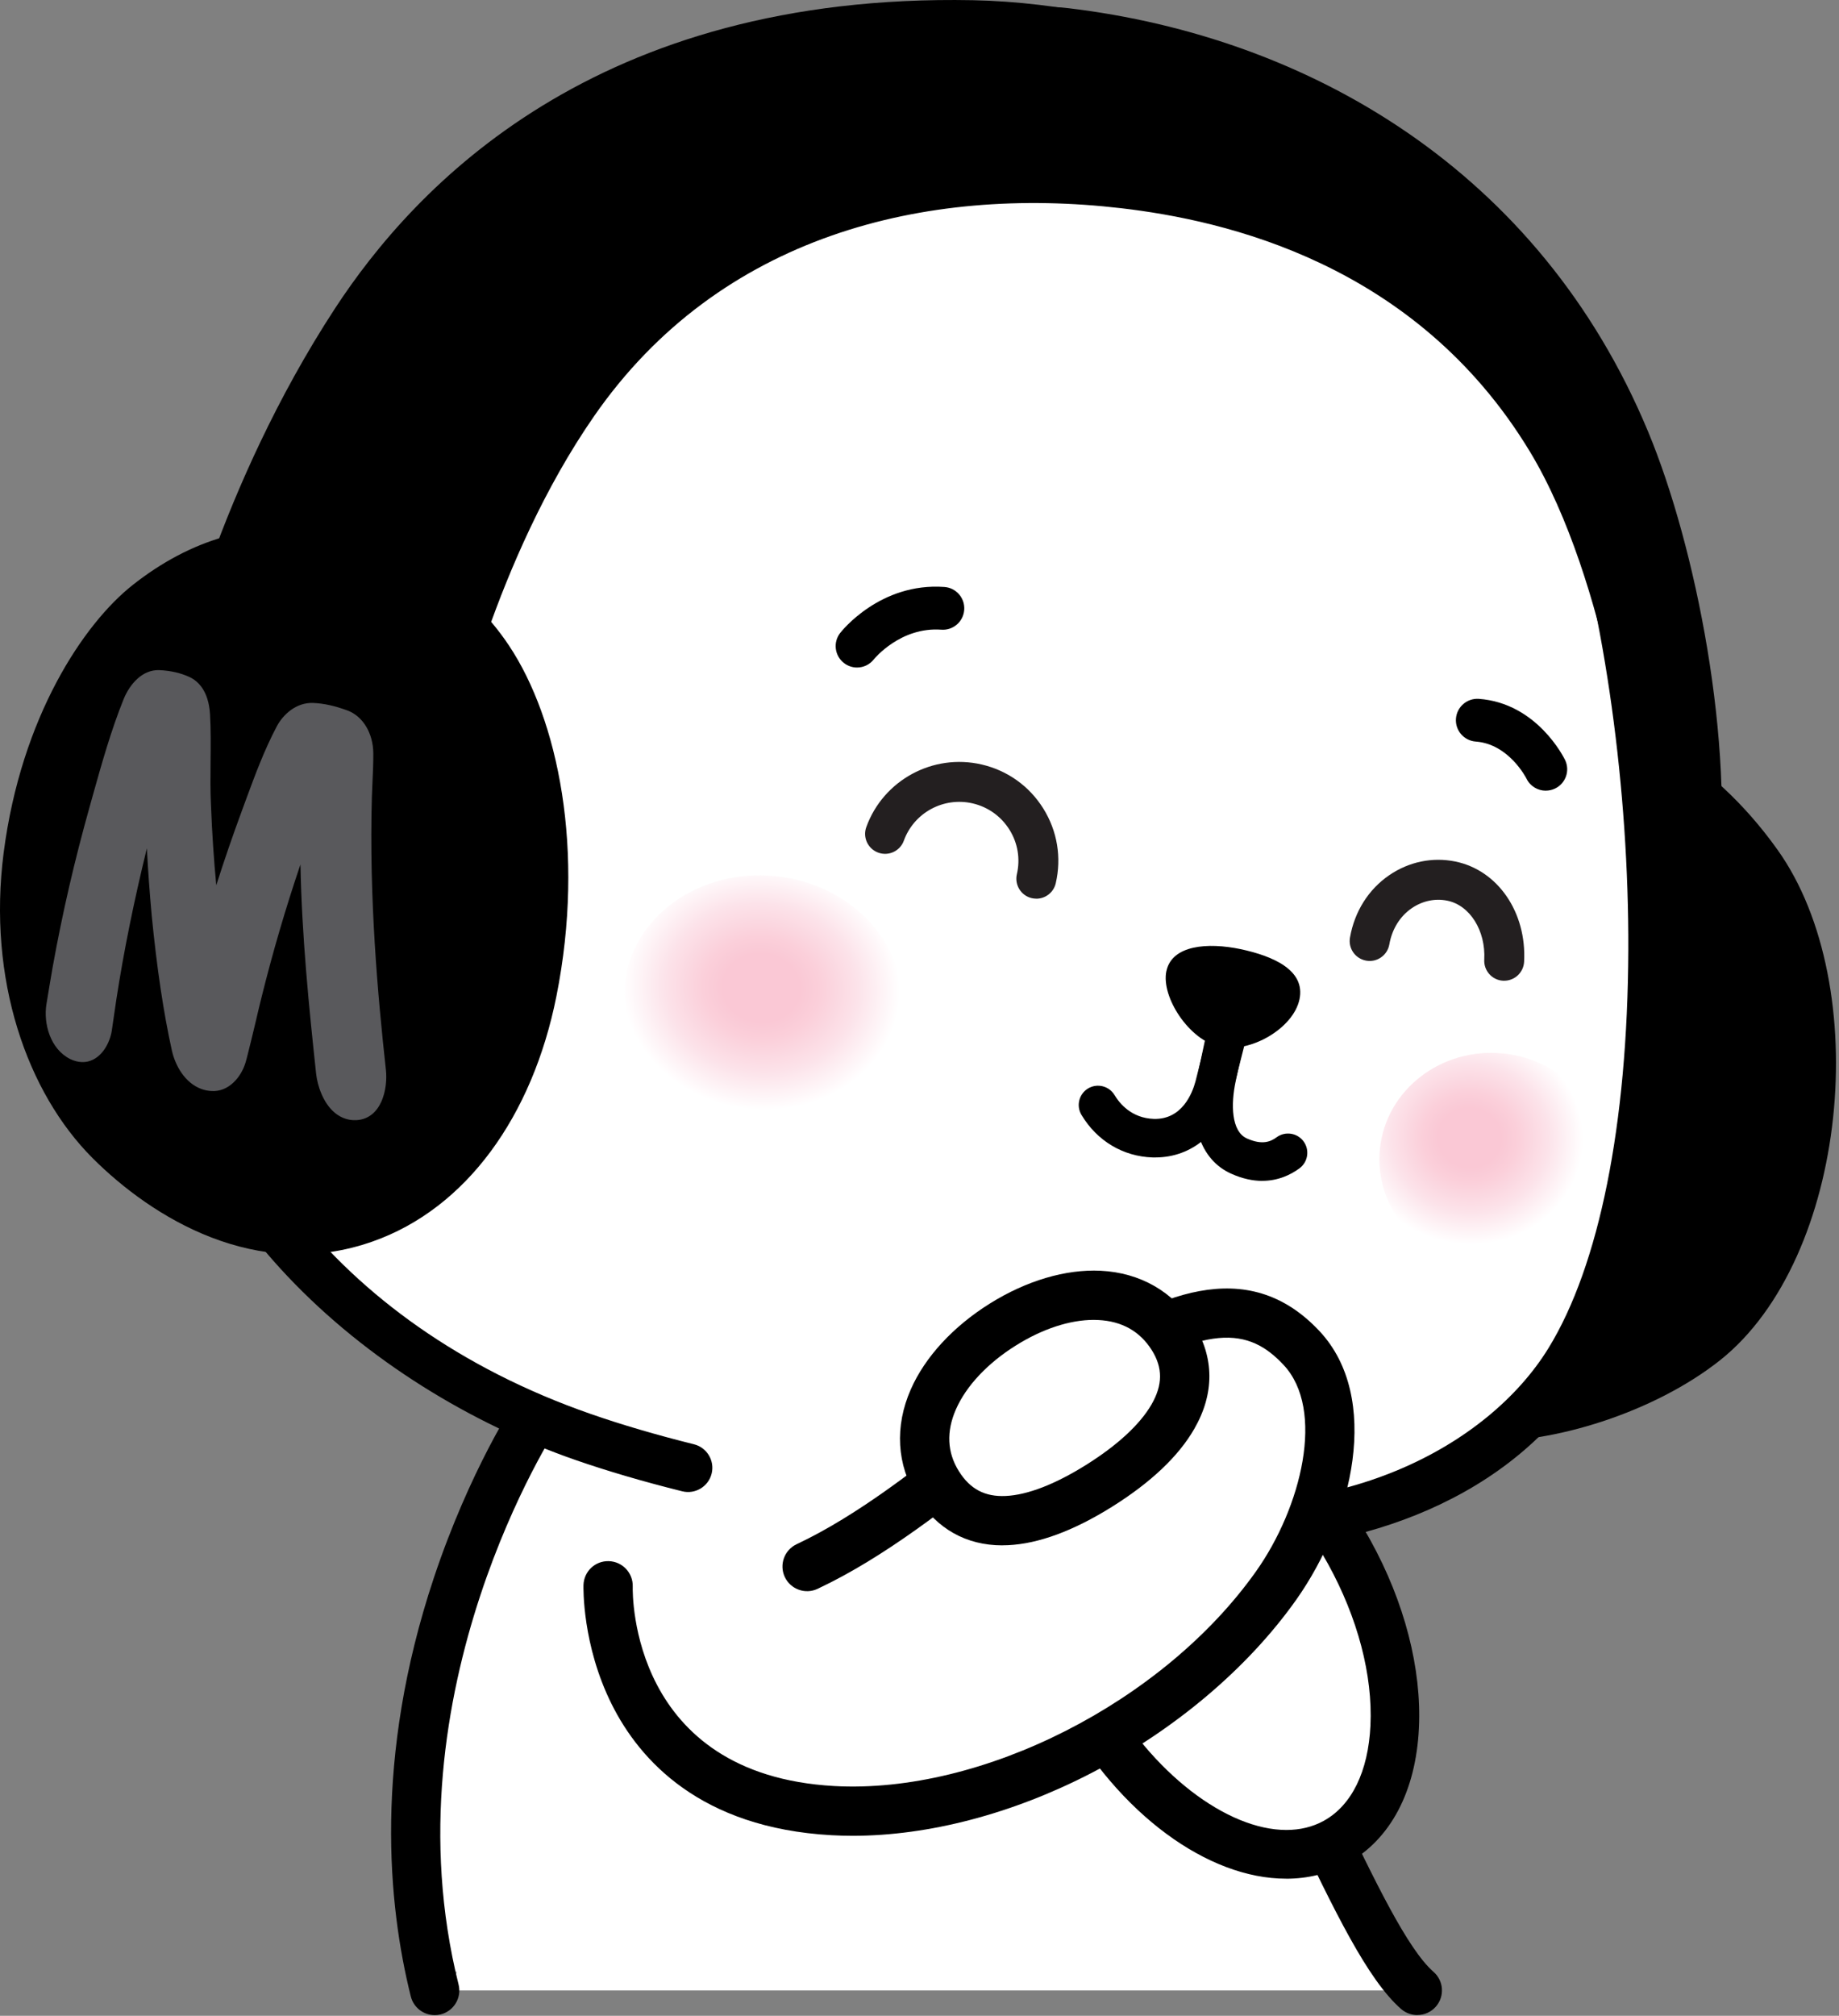<svg width="438" height="480" viewBox="0 0 438 480" fill="none" xmlns="http://www.w3.org/2000/svg">
<rect x="0" y="0" width="438" height="480" fill="#808080" stroke="none"/>
<g clip-path="url(#clip0_1106_25583)">
<path d="M337.56 473.96H103.54C98.85 473.96 108.71 474.16 108.71 469.47L98.97 469.58C98.97 379.13 132.93 274.28 236.99 306.11H249.5C263.4 306.11 274.67 317.38 274.67 331.28L337.57 473.96H337.56Z" fill="white"/>
<path d="M128.01 336.299C128.01 336.299 163.16 315.499 196.84 314.889C280.97 313.359 313.09 452.549 337.56 473.969" fill="white"/>
<path d="M337.56 479.829C336.19 479.829 334.81 479.349 333.7 478.379C325.69 471.369 317.86 455.059 307.95 434.409C296.6 410.779 282.48 381.369 264.17 358.539C243.41 332.669 221.39 320.289 196.96 320.749C165.28 321.329 131.35 341.149 131.01 341.349C128.22 342.999 124.62 342.069 122.97 339.279C121.32 336.489 122.24 332.889 125.03 331.239C126.52 330.359 161.92 309.639 196.74 309.009C260.22 307.819 295.31 380.949 318.53 429.319C327.49 447.989 335.23 464.109 341.43 469.539C343.87 471.669 344.12 475.379 341.98 477.819C340.82 479.149 339.19 479.819 337.56 479.819V479.829Z" fill="black"/>
<path d="M128.01 336.3C128.01 336.3 85.18 400.54 103.54 473.96Z" fill="white"/>
<path d="M103.53 479.84C100.9 479.84 98.51 478.06 97.84 475.39C92.42 453.7 88.97 418.81 103.32 375.75C111.88 350.06 122.67 333.73 123.12 333.05C124.92 330.35 128.56 329.62 131.26 331.42C133.96 333.22 134.69 336.86 132.89 339.56C132.48 340.18 91.74 402.62 109.22 472.55C110.01 475.7 108.09 478.88 104.95 479.67C104.47 479.79 103.99 479.85 103.52 479.85L103.53 479.84Z" fill="black"/>
<path d="M306.19 184.26C320.94 172.23 341.06 166.36 364.38 167.35C385.63 168.19 407.41 179.97 423.36 202.35C446.41 234.65 440.16 299.68 409.66 323.91C394.27 336.11 370.06 343.97 351.74 343.2C347.92 343.03 344.24 343.05 340.69 342.77C319.89 341.07 303.83 334.42 292.9 322.93C279.16 308.55 273.38 286.51 275.74 257.47C275.82 256.58 276.02 253.87 276.07 253C278.27 221.91 288.4 198.79 306.2 184.26H306.19Z" fill="black"/>
<path d="M254.54 1.959C311.77 8.819 366.65 40.659 392.5 102.699C403.99 130.269 413.17 177.229 409.15 211.139C408.9 213.329 270.08 168.699 270.08 168.699C266.27 168.029 263.58 164.939 260.96 165.409L239.69 31.289C242.4 24.889 229.09 -1.141 254.54 1.959V1.959Z" fill="black"/>
<path d="M271.12 362.009C304.76 367.359 351.85 359.489 373.66 324.119C401.06 279.699 397.94 177.479 378.02 114.209C360.96 60.019 307.4 24.179 246.06 14.529C171.91 2.849 121.07 24.239 84.63 79.099C49.6 131.829 39.96 200.709 41.01 229.499C43.02 284.899 92.17 325.939 138.88 342.179C146.43 344.799 154.86 347.269 163.88 349.509" fill="white"/>
<path d="M290.9 369.32C283.81 369.32 276.86 368.77 270.21 367.71C267.06 367.21 264.92 364.25 265.42 361.1C265.92 357.95 268.88 355.81 272.03 356.31C319.21 363.81 354.61 344.03 368.76 321.09C380.89 301.42 387.66 267.73 387.82 226.21C387.97 188.07 382.25 146.85 372.52 115.95C357.06 66.84 308.26 30.17 245.17 20.23C209.05 14.54 179.03 16.82 153.38 27.21C128.21 37.4 107.3 55.42 89.45 82.29C56.28 132.22 45.68 198.95 46.79 229.28C48.16 266.97 77.75 314.8 140.78 336.72C148.08 339.26 156.32 341.68 165.28 343.91C168.37 344.68 170.26 347.81 169.49 350.9C168.72 353.99 165.58 355.87 162.5 355.11C153.21 352.8 144.63 350.28 137 347.63C87.87 330.55 37.36 287.46 35.26 229.71C34.09 197.94 45.17 128.1 79.84 75.91C99.01 47.04 121.65 27.61 149.05 16.52C176.69 5.33 208.72 2.81 246.97 8.84C314.42 19.46 366.75 59.17 383.53 112.49C403.9 177.2 406.88 281.27 378.58 327.16C360.1 357.12 324.13 369.33 290.9 369.33V369.32Z" fill="black"/>
<path d="M0.87 203.06C5.06 170.62 20.01 148.42 31.64 139.27C45.5 128.34 60.84 123.91 76.77 126.49C96.08 129.59 111.45 139.03 121.24 153.74C132.87 171.21 139.47 202.38 132.52 237.24C126.82 265.78 111.09 287.71 88.84 295.59C61.11 305.42 36.18 289.89 22.06 275.78C6.44 260.16 -3.01 233.24 0.87 203.06Z" fill="black"/>
<path d="M79.77 73.47C98.78 44.37 141.8 -1.69 231.71 0.05C273.53 0.88 318.35 19.56 336.75 34.04C386.19 72.97 399.97 128.37 400.39 130.32C401.14 133.58 388.91 191.13 388.91 191.13C388.91 191.13 383.35 138.78 364.28 107.37C337.12 62.63 291.62 52.45 267.04 49.58C220.39 44.14 171.4 55.99 141.52 99.06C117.73 133.34 108.36 176.82 108.36 176.82L42.03 160.24C42.03 160.24 51.92 116.13 79.77 73.47V73.47Z" fill="black"/>
<path d="M11.06 239.11C11.54 236.13 12.06 233.12 12.55 230.25C14.85 217.47 17.82 204.63 21.37 192.04L22.15 189.24C24.28 181.65 26.48 173.82 29.47 166.42C30.89 162.98 33.84 159.41 37.97 159.57C40.67 159.7 43.05 160.25 45.12 161.21C47.17 162.16 49.67 164.48 50.02 170.04C50.24 173.82 50.19 177.79 50.15 181.58C50.11 184.9 50.09 188.29 50.24 191.57C50.51 198.46 50.94 204.82 51.51 210.8C53.36 204.98 55.43 198.95 57.69 192.84C58.01 192.02 58.31 191.17 58.61 190.34C60.75 184.52 62.96 178.57 65.92 172.97C67.33 170.28 70.47 167.2 74.62 167.39C77.18 167.49 79.84 168.1 82.81 169.2C86.46 170.59 88.85 174.58 88.91 179.32C88.93 181.58 88.82 183.89 88.72 186.09C88.66 187.33 88.61 188.55 88.57 189.79C87.89 213.83 89.97 237.13 91.91 254.74C92.4 259.16 90.95 266.31 84.95 266.73C84.34 266.75 83.74 266.73 83.16 266.61C81.92 266.38 80.73 265.81 79.68 264.92C76.95 262.62 75.62 258.54 75.3 255.75C73.58 239.77 71.88 222.8 71.56 205.84C68.04 216.22 64.93 226.83 62.28 237.52C61.77 239.52 61.31 241.54 60.84 243.53C60.23 246.05 59.64 248.61 58.98 251.15C58.81 251.89 58.62 252.52 58.45 253.11C57.4 256.52 54.43 260.07 50.34 259.79C50.03 259.79 49.69 259.73 49.33 259.67C49.24 259.67 49.16 259.64 49.07 259.63C48.73 259.54 48.36 259.46 47.99 259.32C43.97 257.85 41.74 253.67 40.95 250.21C38.91 241 37.35 230.41 36.13 217.96C35.64 212.59 35.25 207.25 34.98 202C31.95 214.37 29.49 226.41 27.71 238C27.38 240.26 27.03 242.6 26.68 245.04C26.36 247.73 24.81 251.01 22.16 252.32C20.49 253.17 18.55 253.07 16.72 252.18C12 249.82 10.31 243.8 11.06 239.1V239.11Z" fill="#59595C"/>
<path d="M277.8 231.23C276.49 237.42 283.27 247.74 290.53 249.26C297.78 250.82 308.03 244.9 309.5 237.97C310.97 231.06 303.32 227.68 295.49 226.01C287.63 224.36 279.12 225.04 277.81 231.23H277.8Z" fill="black"/>
<path d="M204.13 158.95C203.04 158.95 201.94 158.6 201.01 157.88C198.78 156.15 198.38 152.95 200.1 150.73C200.48 150.24 209.67 138.66 224.94 139.77C227.75 139.98 229.86 142.42 229.65 145.23C229.44 148.04 227.01 150.15 224.19 149.94C214.45 149.23 208.22 156.9 208.15 156.97C207.15 158.27 205.64 158.95 204.12 158.95H204.13Z" fill="black"/>
<path d="M368.16 188.28C366.27 188.28 364.45 187.22 363.57 185.41C363.48 185.22 359.34 177.15 351.48 176.58C348.67 176.37 346.56 173.93 346.77 171.12C346.98 168.31 349.43 166.21 352.23 166.41C366.09 167.43 372.49 180.42 372.76 180.97C373.98 183.51 372.91 186.55 370.37 187.77C369.66 188.11 368.91 188.27 368.16 188.27V188.28Z" fill="black"/>
<path d="M246.83 213.99C246.47 213.99 246.11 213.95 245.75 213.87C243.19 213.28 241.6 210.72 242.19 208.16C243.04 204.51 242.41 200.74 240.42 197.56C238.43 194.38 235.32 192.15 231.65 191.3C224.73 189.7 217.69 193.51 215.27 200.18C214.38 202.65 211.65 203.93 209.18 203.03C206.71 202.13 205.43 199.41 206.33 196.94C210.38 185.76 222.2 179.35 233.8 182.04C239.94 183.46 245.16 187.19 248.49 192.53C251.82 197.87 252.87 204.19 251.45 210.32C250.94 212.52 248.98 214 246.82 214L246.83 213.99Z" fill="#231F20"/>
<path d="M358.26 233.53C358.17 233.53 358.09 233.53 358 233.53C355.38 233.39 353.37 231.15 353.51 228.52C353.88 221.61 350.1 215.57 344.71 214.47C341.81 213.88 338.81 214.51 336.27 216.24C333.45 218.16 331.54 221.23 330.9 224.89C330.44 227.48 327.97 229.21 325.39 228.75C322.8 228.29 321.07 225.83 321.53 223.24C322.62 217.04 325.95 211.76 330.91 208.38C335.59 205.19 341.16 204.04 346.6 205.14C356.74 207.2 363.64 217.25 363 229.03C362.86 231.57 360.76 233.53 358.25 233.53H358.26Z" fill="#231F20"/>
<path d="M275.15 275.62C274.94 275.62 274.73 275.62 274.52 275.61C267.48 275.38 261.3 271.69 257.58 265.48C256.28 263.31 256.98 260.49 259.15 259.18C261.32 257.88 264.14 258.58 265.45 260.75C266.68 262.8 269.53 266.26 274.82 266.43C281.56 266.62 283.99 260.27 284.73 257.51L287.4 246.98C288.02 244.52 290.52 243.04 292.98 243.66C295.44 244.28 296.92 246.78 296.3 249.24L293.61 259.83C290.98 269.64 283.94 275.61 275.16 275.61L275.15 275.62Z" fill="black"/>
<path d="M300.64 281.19C298.44 281.19 295.96 280.71 293.22 279.47C285.81 276.15 282.86 267.22 285.32 255.59L286.96 247.85C287.49 245.37 289.93 243.79 292.4 244.31C294.88 244.84 296.46 247.27 295.94 249.75L294.3 257.49C293.14 262.96 293.24 269.41 296.98 271.09C300.67 272.75 302.7 271.81 304.05 270.81C306.09 269.31 308.96 269.74 310.47 271.78C311.97 273.82 311.54 276.69 309.5 278.2C307.41 279.74 304.44 281.18 300.65 281.18L300.64 281.19Z" fill="black"/>
<path opacity="0.64" d="M214.68 240.93C213.08 256.97 197.05 268.5 178.86 266.69C160.68 264.88 147.22 250.41 148.82 234.38C150.41 218.34 166.45 206.81 184.64 208.62C202.82 210.43 216.27 224.9 214.68 240.93Z" fill="url(#paint0_radial_1106_25583)"/>
<path opacity="0.64" d="M382.28 278.98C380.88 293.05 367.74 303.26 352.93 301.78C338.12 300.31 327.25 287.71 328.65 273.64C330.05 259.57 343.19 249.36 358 250.84C372.81 252.31 383.68 264.91 382.28 278.98Z" fill="url(#paint1_radial_1106_25583)"/>
<path d="M321.34 369.58C337.05 398.06 335.59 428.97 318.08 438.63C300.57 448.29 273.64 433.03 257.93 404.56C242.22 376.08 248.65 358.94 266.16 349.28C283.67 339.62 305.63 341.11 321.34 369.58V369.58Z" fill="white"/>
<path d="M306.29 447.35C287.82 447.35 266.57 432.18 252.87 407.35C232.83 371.01 247.51 352.96 263.37 344.22C274.24 338.22 285.52 336.61 296 339.57C308.1 342.99 318.33 352.15 326.41 366.79C334.52 381.49 338.62 397.34 337.95 411.44C337.24 426.56 331.17 438.02 320.88 443.7C316.38 446.18 311.45 447.36 306.3 447.36L306.29 447.35ZM285.58 349.68C279 349.68 273.14 352.01 268.95 354.33C246.87 366.51 254.98 387.23 262.99 401.76C274.31 422.28 292.29 435.75 306.37 435.75C309.59 435.75 312.6 435.05 315.29 433.57C321.93 429.9 325.88 421.85 326.4 410.89C326.97 398.9 323.37 385.22 316.28 372.37C309.75 360.53 301.86 353.23 292.85 350.69C290.36 349.99 287.92 349.69 285.58 349.69V349.68Z" fill="black"/>
<path d="M144.84 377.6C144.84 377.6 143.31 428.08 198.38 431.14C237.05 433.29 281.61 409.05 303.92 377.6C315.19 361.71 323.11 335.01 310.04 321C296.57 306.57 280.16 312.27 257.73 326.88C239.11 339.01 216.6 361.55 192.26 373" fill="white"/>
<path d="M203.09 437.14C201.39 437.14 199.71 437.09 198.05 437C166.79 435.26 152.33 419.1 145.71 405.85C138.63 391.69 138.96 378 138.97 377.43C139.07 374.19 141.73 371.64 145.01 371.74C148.25 371.84 150.79 374.54 150.7 377.78C150.65 379.74 150.25 422.59 198.69 425.29C233.92 427.24 277.08 405.29 299.12 374.22C310.03 358.84 315.66 335.66 305.73 325.03C297.49 316.21 287.52 314.49 260.91 331.82C254.28 336.14 247.01 341.93 239.3 348.06C225.91 358.72 210.73 370.81 194.73 378.33C191.8 379.71 188.3 378.45 186.92 375.52C185.54 372.59 186.8 369.09 189.73 367.71C204.48 360.77 219.09 349.14 231.98 338.87C239.91 332.56 247.4 326.6 254.49 321.97C275.3 308.41 296.96 298.42 314.3 317C328.98 332.73 322.36 361.71 308.68 381C297.15 397.25 279.85 411.88 259.96 422.18C241.19 431.9 221.2 437.14 203.07 437.14H203.09Z" fill="black"/>
<path d="M279.33 318.43C287.39 331.32 277.18 344.16 261.73 353.82C246.28 363.48 231.44 366.31 223.38 353.42C215.32 340.53 223.4 325.05 238.85 315.39C254.3 305.73 271.26 305.54 279.32 318.44L279.33 318.43Z" fill="white"/>
<path d="M238.74 367.98C230.12 367.98 223.11 364.04 218.41 356.54C213.57 348.8 213.04 339.67 216.93 330.83C220.32 323.13 227 315.88 235.74 310.41C244.46 304.95 253.85 302.18 262.15 302.59C271.59 303.06 279.46 307.58 284.3 315.32C289.24 323.22 289.29 331.85 284.43 340.27C280.67 346.79 274.08 353.02 264.84 358.8C255.67 364.53 247.33 367.61 240.05 367.94C239.6 367.96 239.16 367.97 238.73 367.97L238.74 367.98ZM260.49 314.29C254.81 314.29 248.28 316.42 241.98 320.37C235.21 324.6 230.14 330 227.69 335.56C225.35 340.88 225.58 345.84 228.37 350.31C231.03 354.57 234.57 356.45 239.53 356.22C244.69 355.99 251.3 353.44 258.63 348.85C266.12 344.17 271.53 339.17 274.27 334.41C276.93 329.79 276.96 325.71 274.36 321.55C271.54 317.03 267.24 314.6 261.58 314.32C261.22 314.3 260.86 314.29 260.49 314.29V314.29Z" fill="black"/>
</g>
<defs>
<radialGradient id="paint0_radial_1106_25583" cx="0" cy="0" r="1" gradientUnits="userSpaceOnUse" gradientTransform="translate(181.301 235.243) rotate(5.68) scale(33.128 29.088)">
<stop offset="0.28" stop-color="#F7A9BD"/>
<stop offset="0.42" stop-color="#F8B4C5"/>
<stop offset="0.69" stop-color="#FAD2DD"/>
<stop offset="1" stop-color="white"/>
</radialGradient>
<radialGradient id="paint1_radial_1106_25583" cx="0" cy="0" r="1" gradientUnits="userSpaceOnUse" gradientTransform="translate(350.036 270.939) rotate(5.68) scale(27.068 25.452)">
<stop offset="0.28" stop-color="#F7A9BD"/>
<stop offset="0.42" stop-color="#F8B4C5"/>
<stop offset="0.69" stop-color="#FAD2DD"/>
<stop offset="1" stop-color="white"/>
</radialGradient>
<clipPath id="clip0_1106_25583">
<rect width="437.29" height="479.84" fill="white"/>
</clipPath>
</defs>
</svg>

